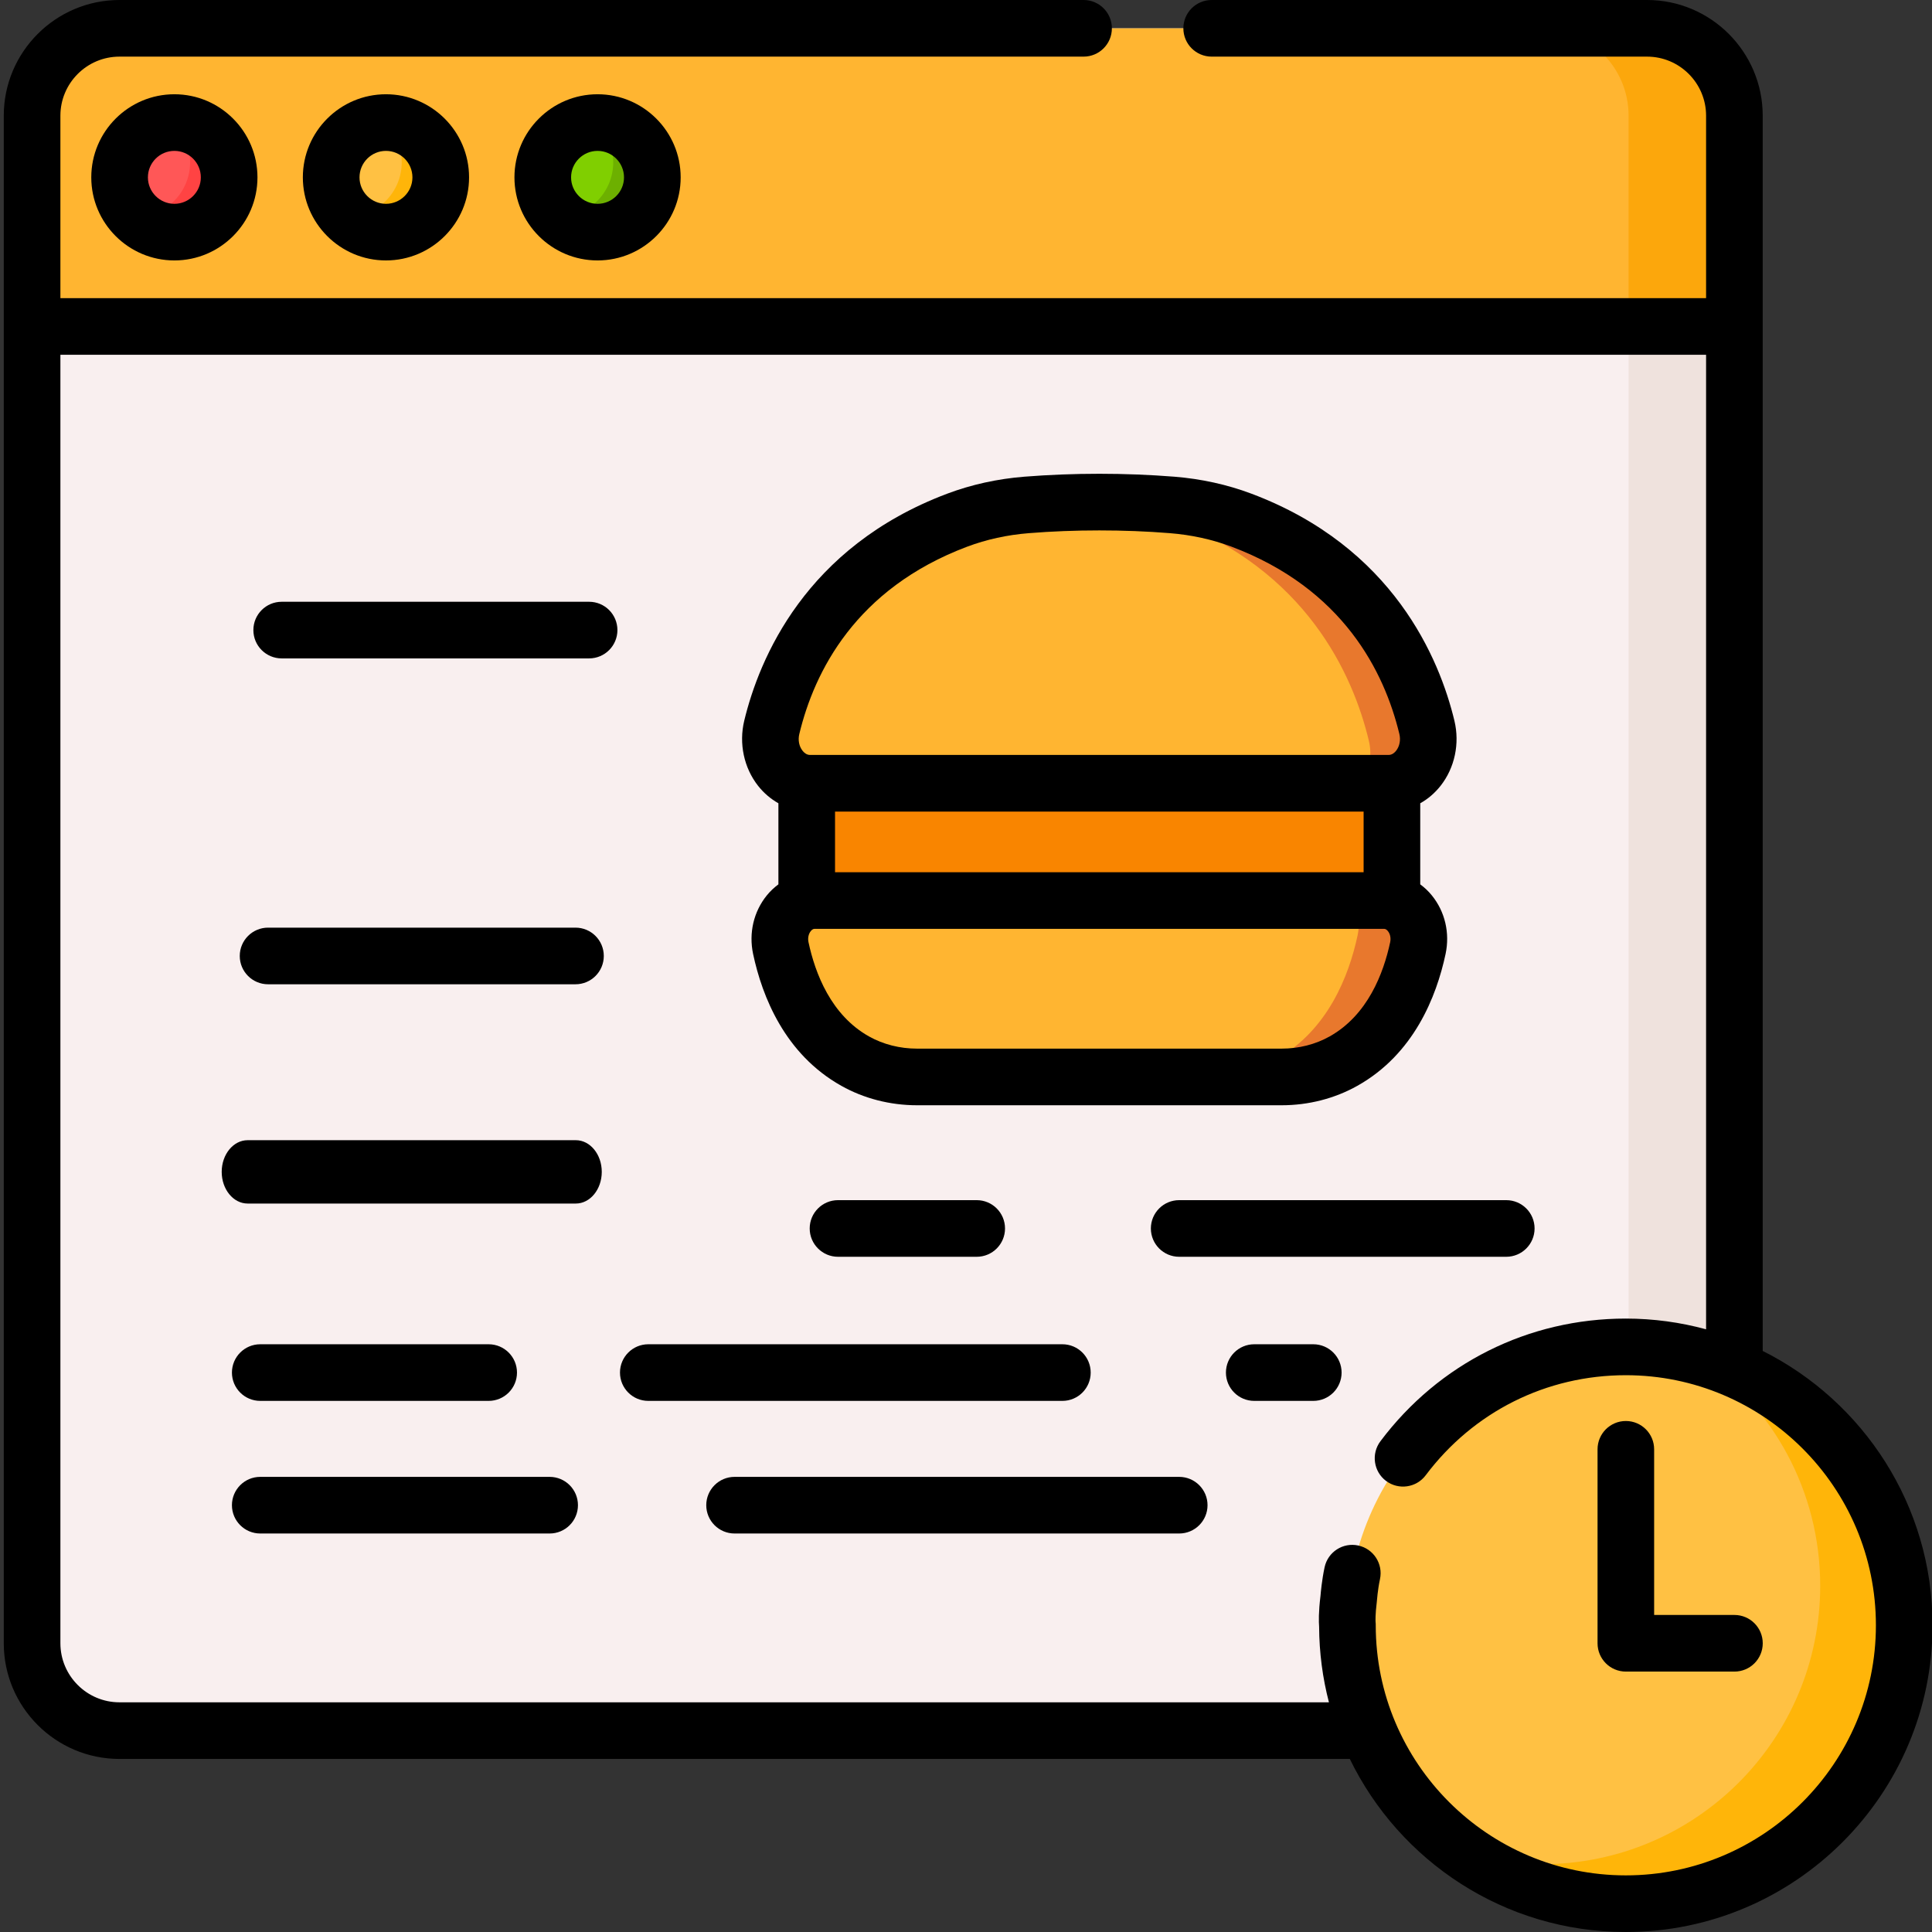 <svg width="61" height="61" viewBox="0 0 61 61" fill="none" xmlns="http://www.w3.org/2000/svg">
<rect x="0" y="0" width="61" height="61" fill="#333333" stroke="none"/>
<g clip-path="url(#clip0)">
<path d="M52.003 54.643H3.773C2.249 54.643 1.014 53.408 1.014 51.883V3.653C1.014 2.13 2.249 0.895 3.773 0.895H52.003C53.527 0.895 54.762 2.13 54.762 3.653V51.883C54.762 53.408 53.527 54.643 52.003 54.643Z" fill="#F9EFEF"/>
<path d="M54.762 3.653V51.884C54.762 53.407 53.527 54.642 52.003 54.642H48.66C50.185 54.642 51.42 53.407 51.42 51.884V3.653C51.42 2.129 50.185 0.895 48.66 0.895H52.003C53.527 0.895 54.762 2.129 54.762 3.653Z" fill="#EFE2DD"/>
<path d="M54.762 10.307H1.014V3.653C1.014 2.13 2.249 0.895 3.773 0.895H52.003C53.527 0.895 54.762 2.13 54.762 3.653V10.307Z" fill="#FFB531"/>
<path d="M54.762 3.653V10.307H51.42V3.653C51.42 2.129 50.185 0.895 48.66 0.895H52.003C53.527 0.895 54.762 2.129 54.762 3.653Z" fill="#FCA70C"/>
<path d="M7.236 5.601C7.236 6.556 6.461 7.33 5.506 7.33C4.551 7.33 3.776 6.556 3.776 5.601C3.776 4.646 4.551 3.871 5.506 3.871C6.461 3.871 7.236 4.646 7.236 5.601Z" fill="#FF5757"/>
<path d="M13.916 5.601C13.916 6.556 13.142 7.33 12.187 7.33C11.231 7.33 10.457 6.556 10.457 5.601C10.457 4.646 11.231 3.871 12.187 3.871C13.142 3.871 13.916 4.646 13.916 5.601Z" fill="#FFC143"/>
<path d="M20.596 5.601C20.596 6.556 19.822 7.33 18.867 7.33C17.911 7.33 17.137 6.556 17.137 5.601C17.137 4.646 17.911 3.871 18.867 3.871C19.822 3.871 20.596 4.646 20.596 5.601Z" fill="#80CF00"/>
<path d="M7.235 5.601C7.235 6.555 6.461 7.329 5.507 7.329C5.044 7.329 4.623 7.148 4.313 6.851C5.249 6.831 6.002 6.066 6.002 5.124C6.002 4.631 5.796 4.187 5.466 3.872C5.479 3.871 5.494 3.871 5.507 3.871C6.461 3.871 7.235 4.645 7.235 5.601Z" fill="#FF4343"/>
<path d="M13.916 5.601C13.916 6.555 13.142 7.329 12.186 7.329C11.724 7.329 11.305 7.148 10.993 6.851C11.93 6.831 12.684 6.066 12.684 5.124C12.684 4.631 12.477 4.187 12.147 3.872C12.16 3.871 12.173 3.871 12.186 3.871C13.142 3.871 13.916 4.645 13.916 5.601Z" fill="#FFB509"/>
<path d="M20.596 5.601C20.596 6.555 19.821 7.329 18.866 7.329C18.404 7.329 17.984 7.148 17.673 6.851C18.61 6.831 19.362 6.066 19.362 5.124C19.362 4.631 19.156 4.187 18.826 3.872C18.839 3.871 18.853 3.871 18.866 3.871C19.821 3.871 20.596 4.645 20.596 5.601Z" fill="#6DB000"/>
<path d="M2.882 5.6C2.882 7.046 4.059 8.223 5.506 8.223C6.952 8.223 8.129 7.046 8.129 5.6C8.129 4.153 6.952 2.976 5.506 2.976C4.059 2.976 2.882 4.153 2.882 5.6ZM6.341 5.6C6.341 6.06 5.966 6.435 5.506 6.435C5.045 6.435 4.67 6.06 4.67 5.6C4.67 5.139 5.045 4.764 5.506 4.764C5.966 4.764 6.341 5.139 6.341 5.6Z" fill="black"/>
<path d="M9.562 5.6C9.562 7.046 10.739 8.223 12.186 8.223C13.633 8.223 14.81 7.046 14.81 5.6C14.81 4.153 13.633 2.976 12.186 2.976C10.739 2.976 9.562 4.153 9.562 5.6ZM13.022 5.6C13.022 6.06 12.647 6.435 12.186 6.435C11.726 6.435 11.351 6.06 11.351 5.6C11.351 5.139 11.726 4.764 12.186 4.764C12.647 4.764 13.022 5.139 13.022 5.6Z" fill="black"/>
<path d="M16.243 5.6C16.243 7.046 17.42 8.223 18.867 8.223C20.314 8.223 21.491 7.046 21.491 5.6C21.491 4.153 20.314 2.976 18.867 2.976C17.42 2.976 16.243 4.153 16.243 5.6ZM19.702 5.6C19.702 6.06 19.328 6.435 18.867 6.435C18.406 6.435 18.031 6.06 18.031 5.6C18.031 5.139 18.406 4.764 18.867 4.764C19.328 4.764 19.702 5.139 19.702 5.6Z" fill="black"/>
<path d="M25.472 24.423H43.949V29.087H25.472V24.423Z" fill="#F98500"/>
<path d="M41.942 24.423H43.949V29.087H41.942V24.423Z" fill="#F98500"/>
<path d="M44.767 29.934C44.93 29.168 44.409 28.433 43.701 28.433H25.718C25.009 28.433 24.489 29.168 24.652 29.934C24.901 31.105 25.511 32.669 26.999 33.503C27.604 33.842 28.277 34.004 28.956 34.004H40.464C41.142 34.004 41.815 33.842 42.42 33.503C43.908 32.669 44.517 31.105 44.767 29.934Z" fill="#FFB531"/>
<path d="M44.768 29.933C44.52 31.104 43.91 32.668 42.422 33.502C41.817 33.841 41.144 34.003 40.465 34.003H38.134C38.879 34.003 39.62 33.826 40.285 33.452C41.921 32.535 42.591 30.815 42.865 29.528C42.95 29.127 42.866 28.733 42.669 28.432H43.702C44.411 28.432 44.931 29.167 44.768 29.933Z" fill="#E8782D"/>
<path d="M39.2 16.425C38.492 16.158 37.755 16.002 37.009 15.943C35.496 15.822 33.927 15.822 32.413 15.943C31.668 16.002 30.93 16.158 30.222 16.425C26.214 17.933 24.84 21.01 24.369 22.966C24.155 23.855 24.751 24.73 25.578 24.73H43.844C44.671 24.73 45.267 23.855 45.053 22.966C44.583 21.01 43.208 17.933 39.2 16.425Z" fill="#FFB531"/>
<path d="M43.843 24.731H42.957C43.222 24.374 43.339 23.882 43.219 23.385C42.717 21.297 41.25 18.012 36.971 16.402C36.214 16.117 35.427 15.95 34.631 15.887C34.492 15.876 34.352 15.866 34.212 15.858C35.147 15.841 36.088 15.87 37.008 15.943C37.753 16.001 38.49 16.158 39.198 16.425C43.207 17.933 44.58 21.01 45.052 22.966C45.266 23.856 44.67 24.731 43.843 24.731Z" fill="#E8782D"/>
<path d="M24.577 25.362V27.922C24.443 28.022 24.319 28.137 24.21 28.272C23.795 28.785 23.638 29.458 23.778 30.12C24.065 31.467 24.781 33.283 26.562 34.282C27.279 34.685 28.107 34.897 28.956 34.897H40.464C41.313 34.897 42.141 34.685 42.858 34.282C44.639 33.283 45.355 31.467 45.642 30.12C45.782 29.458 45.625 28.785 45.209 28.272C45.101 28.137 44.976 28.022 44.842 27.922V25.362C45.085 25.227 45.303 25.04 45.484 24.811C45.931 24.244 46.094 23.476 45.921 22.756C45.451 20.803 43.993 17.274 39.514 15.588C38.747 15.299 37.927 15.119 37.078 15.051C35.529 14.928 33.891 14.928 32.341 15.051C31.492 15.119 30.673 15.299 29.905 15.588C25.427 17.274 23.969 20.803 23.498 22.756C23.325 23.476 23.489 24.244 23.935 24.811C24.116 25.04 24.335 25.226 24.577 25.362ZM43.893 29.747C43.682 30.734 43.181 32.051 41.983 32.723C41.533 32.976 41.007 33.109 40.464 33.109H28.956C28.413 33.109 27.887 32.976 27.436 32.723C26.239 32.051 25.737 30.734 25.527 29.747C25.5 29.618 25.527 29.487 25.6 29.397C25.638 29.35 25.678 29.327 25.718 29.327H43.701C43.742 29.327 43.782 29.35 43.82 29.397C43.893 29.487 43.92 29.618 43.893 29.747ZM26.365 27.539V25.625H43.054V27.539H26.365ZM25.237 23.175C25.71 21.209 27.014 18.587 30.536 17.261C31.146 17.032 31.801 16.888 32.483 16.834C33.212 16.775 33.96 16.747 34.71 16.747C35.459 16.747 36.208 16.775 36.937 16.834C37.618 16.888 38.274 17.032 38.884 17.261C42.406 18.587 43.709 21.209 44.183 23.175C44.229 23.366 44.19 23.564 44.08 23.704C44.032 23.765 43.953 23.836 43.843 23.836H25.576C25.467 23.836 25.387 23.765 25.34 23.704C25.229 23.564 25.191 23.366 25.237 23.175Z" fill="black"/>
<path d="M8.464 31.077H18.17C18.664 31.077 19.064 30.677 19.064 30.183C19.064 29.689 18.664 29.289 18.17 29.289H8.464C7.971 29.289 7.57 29.689 7.57 30.183C7.57 30.677 7.971 31.077 8.464 31.077Z" fill="black"/>
<path d="M8.894 20.788H18.6C19.094 20.788 19.494 20.388 19.494 19.894C19.494 19.4 19.094 19 18.6 19H8.894C8.4 19 8 19.4 8 19.894C8 20.388 8.4 20.788 8.894 20.788Z" fill="black"/>
<path d="M19 37C19 36.448 18.633 36 18.181 36H7.819C7.367 36 7 36.448 7 37C7 37.552 7.367 38 7.819 38H18.181C18.633 38 19 37.552 19 37Z" fill="black"/>
<path d="M26.459 37.893C25.966 37.893 25.565 38.293 25.565 38.787C25.565 39.28 25.966 39.681 26.459 39.681H30.838C31.332 39.681 31.732 39.28 31.732 38.787C31.732 38.293 31.332 37.893 30.838 37.893H26.459Z" fill="black"/>
<path d="M47.557 37.893H37.231C36.737 37.893 36.337 38.293 36.337 38.787C36.337 39.28 36.737 39.681 37.231 39.681H47.557C48.052 39.681 48.452 39.28 48.452 38.787C48.452 38.293 48.052 37.893 47.557 37.893Z" fill="black"/>
<path d="M8.217 44.231H15.428C15.922 44.231 16.323 43.831 16.323 43.337C16.323 42.844 15.922 42.443 15.428 42.443H8.217C7.723 42.443 7.323 42.844 7.323 43.337C7.323 43.831 7.723 44.231 8.217 44.231Z" fill="black"/>
<path d="M34.437 43.337C34.437 42.844 34.037 42.443 33.543 42.443H20.469C19.975 42.443 19.575 42.844 19.575 43.337C19.575 43.831 19.975 44.231 20.469 44.231H33.543C34.037 44.231 34.437 43.831 34.437 43.337Z" fill="black"/>
<path d="M41.465 42.443H39.601C39.107 42.443 38.707 42.844 38.707 43.337C38.707 43.831 39.107 44.231 39.601 44.231H41.465C41.959 44.231 42.359 43.831 42.359 43.337C42.359 42.844 41.959 42.443 41.465 42.443Z" fill="black"/>
<path d="M17.354 46.63H8.217C7.723 46.63 7.323 47.031 7.323 47.524C7.323 48.018 7.723 48.418 8.217 48.418H17.354C17.848 48.418 18.248 48.018 18.248 47.524C18.248 47.031 17.848 46.63 17.354 46.63Z" fill="black"/>
<path d="M37.231 46.63H23.193C22.699 46.63 22.299 47.031 22.299 47.524C22.299 48.018 22.699 48.418 23.193 48.418H37.231C37.725 48.418 38.126 48.018 38.126 47.524C38.126 47.031 37.725 46.63 37.231 46.63Z" fill="black"/>
<path d="M60.122 51.316C60.122 56.171 56.187 60.106 51.332 60.106C46.477 60.106 42.542 56.171 42.542 51.316C42.542 46.461 46.477 42.526 51.332 42.526C56.187 42.526 60.122 46.461 60.122 51.316Z" fill="#FFC143"/>
<path d="M60.124 51.317C60.124 56.172 56.189 60.107 51.334 60.107C49.471 60.107 47.745 59.527 46.323 58.539C47.072 58.748 47.864 58.859 48.68 58.859C53.535 58.859 57.47 54.924 57.47 50.069C57.47 47.076 55.975 44.433 53.691 42.847C57.402 43.877 60.124 47.279 60.124 51.317Z" fill="#FFB509"/>
<path d="M55.655 42.654V3.653C55.655 1.639 54.017 0 52.003 0H38.257C37.763 0 37.363 0.4 37.363 0.894C37.363 1.388 37.763 1.788 38.257 1.788H52.003C53.031 1.788 53.867 2.625 53.867 3.653V9.413H1.907V3.653C1.907 2.625 2.744 1.788 3.772 1.788H34.212C34.707 1.788 35.106 1.388 35.106 0.894C35.106 0.4 34.707 0 34.212 0H3.772C1.758 0 0.119 1.639 0.119 3.653V51.883C0.119 53.898 1.758 55.536 3.772 55.536H42.618C44.189 58.767 47.505 61 51.333 61C56.673 61 61.017 56.656 61.017 51.316C61.017 47.529 58.831 44.245 55.655 42.654ZM51.333 59.212C46.979 59.212 43.437 55.67 43.437 51.316C43.437 51.273 43.438 51.257 43.432 51.217C43.429 51.176 43.422 50.969 43.469 50.593C43.471 50.575 43.473 50.557 43.474 50.538C43.475 50.535 43.498 50.201 43.571 49.858C43.674 49.375 43.367 48.9 42.884 48.797C42.401 48.693 41.926 49 41.822 49.483C41.735 49.893 41.701 50.282 41.692 50.393C41.629 50.9 41.638 51.214 41.649 51.357C41.653 52.182 41.76 52.983 41.959 53.748H3.772C2.744 53.748 1.907 52.911 1.907 51.883V11.201H53.867V41.971C53.059 41.751 52.21 41.632 51.333 41.632C48.257 41.632 45.433 43.044 43.584 45.506C43.288 45.901 43.368 46.462 43.762 46.758C44.157 47.054 44.718 46.974 45.014 46.58C46.522 44.572 48.825 43.42 51.333 43.42C55.687 43.42 59.229 46.962 59.229 51.316C59.229 55.67 55.687 59.212 51.333 59.212Z" fill="black"/>
<path d="M54.762 50.99H52.227V45.76C52.227 45.266 51.827 44.866 51.334 44.866C50.84 44.866 50.44 45.266 50.44 45.76V51.884C50.44 52.378 50.84 52.778 51.334 52.778H54.762C55.256 52.778 55.656 52.378 55.656 51.884C55.656 51.391 55.256 50.99 54.762 50.99Z" fill="black"/>
</g>
<defs>
<clipPath id="clip0">
<rect width="61" height="61" fill="white"/>
</clipPath>
</defs>
</svg>
